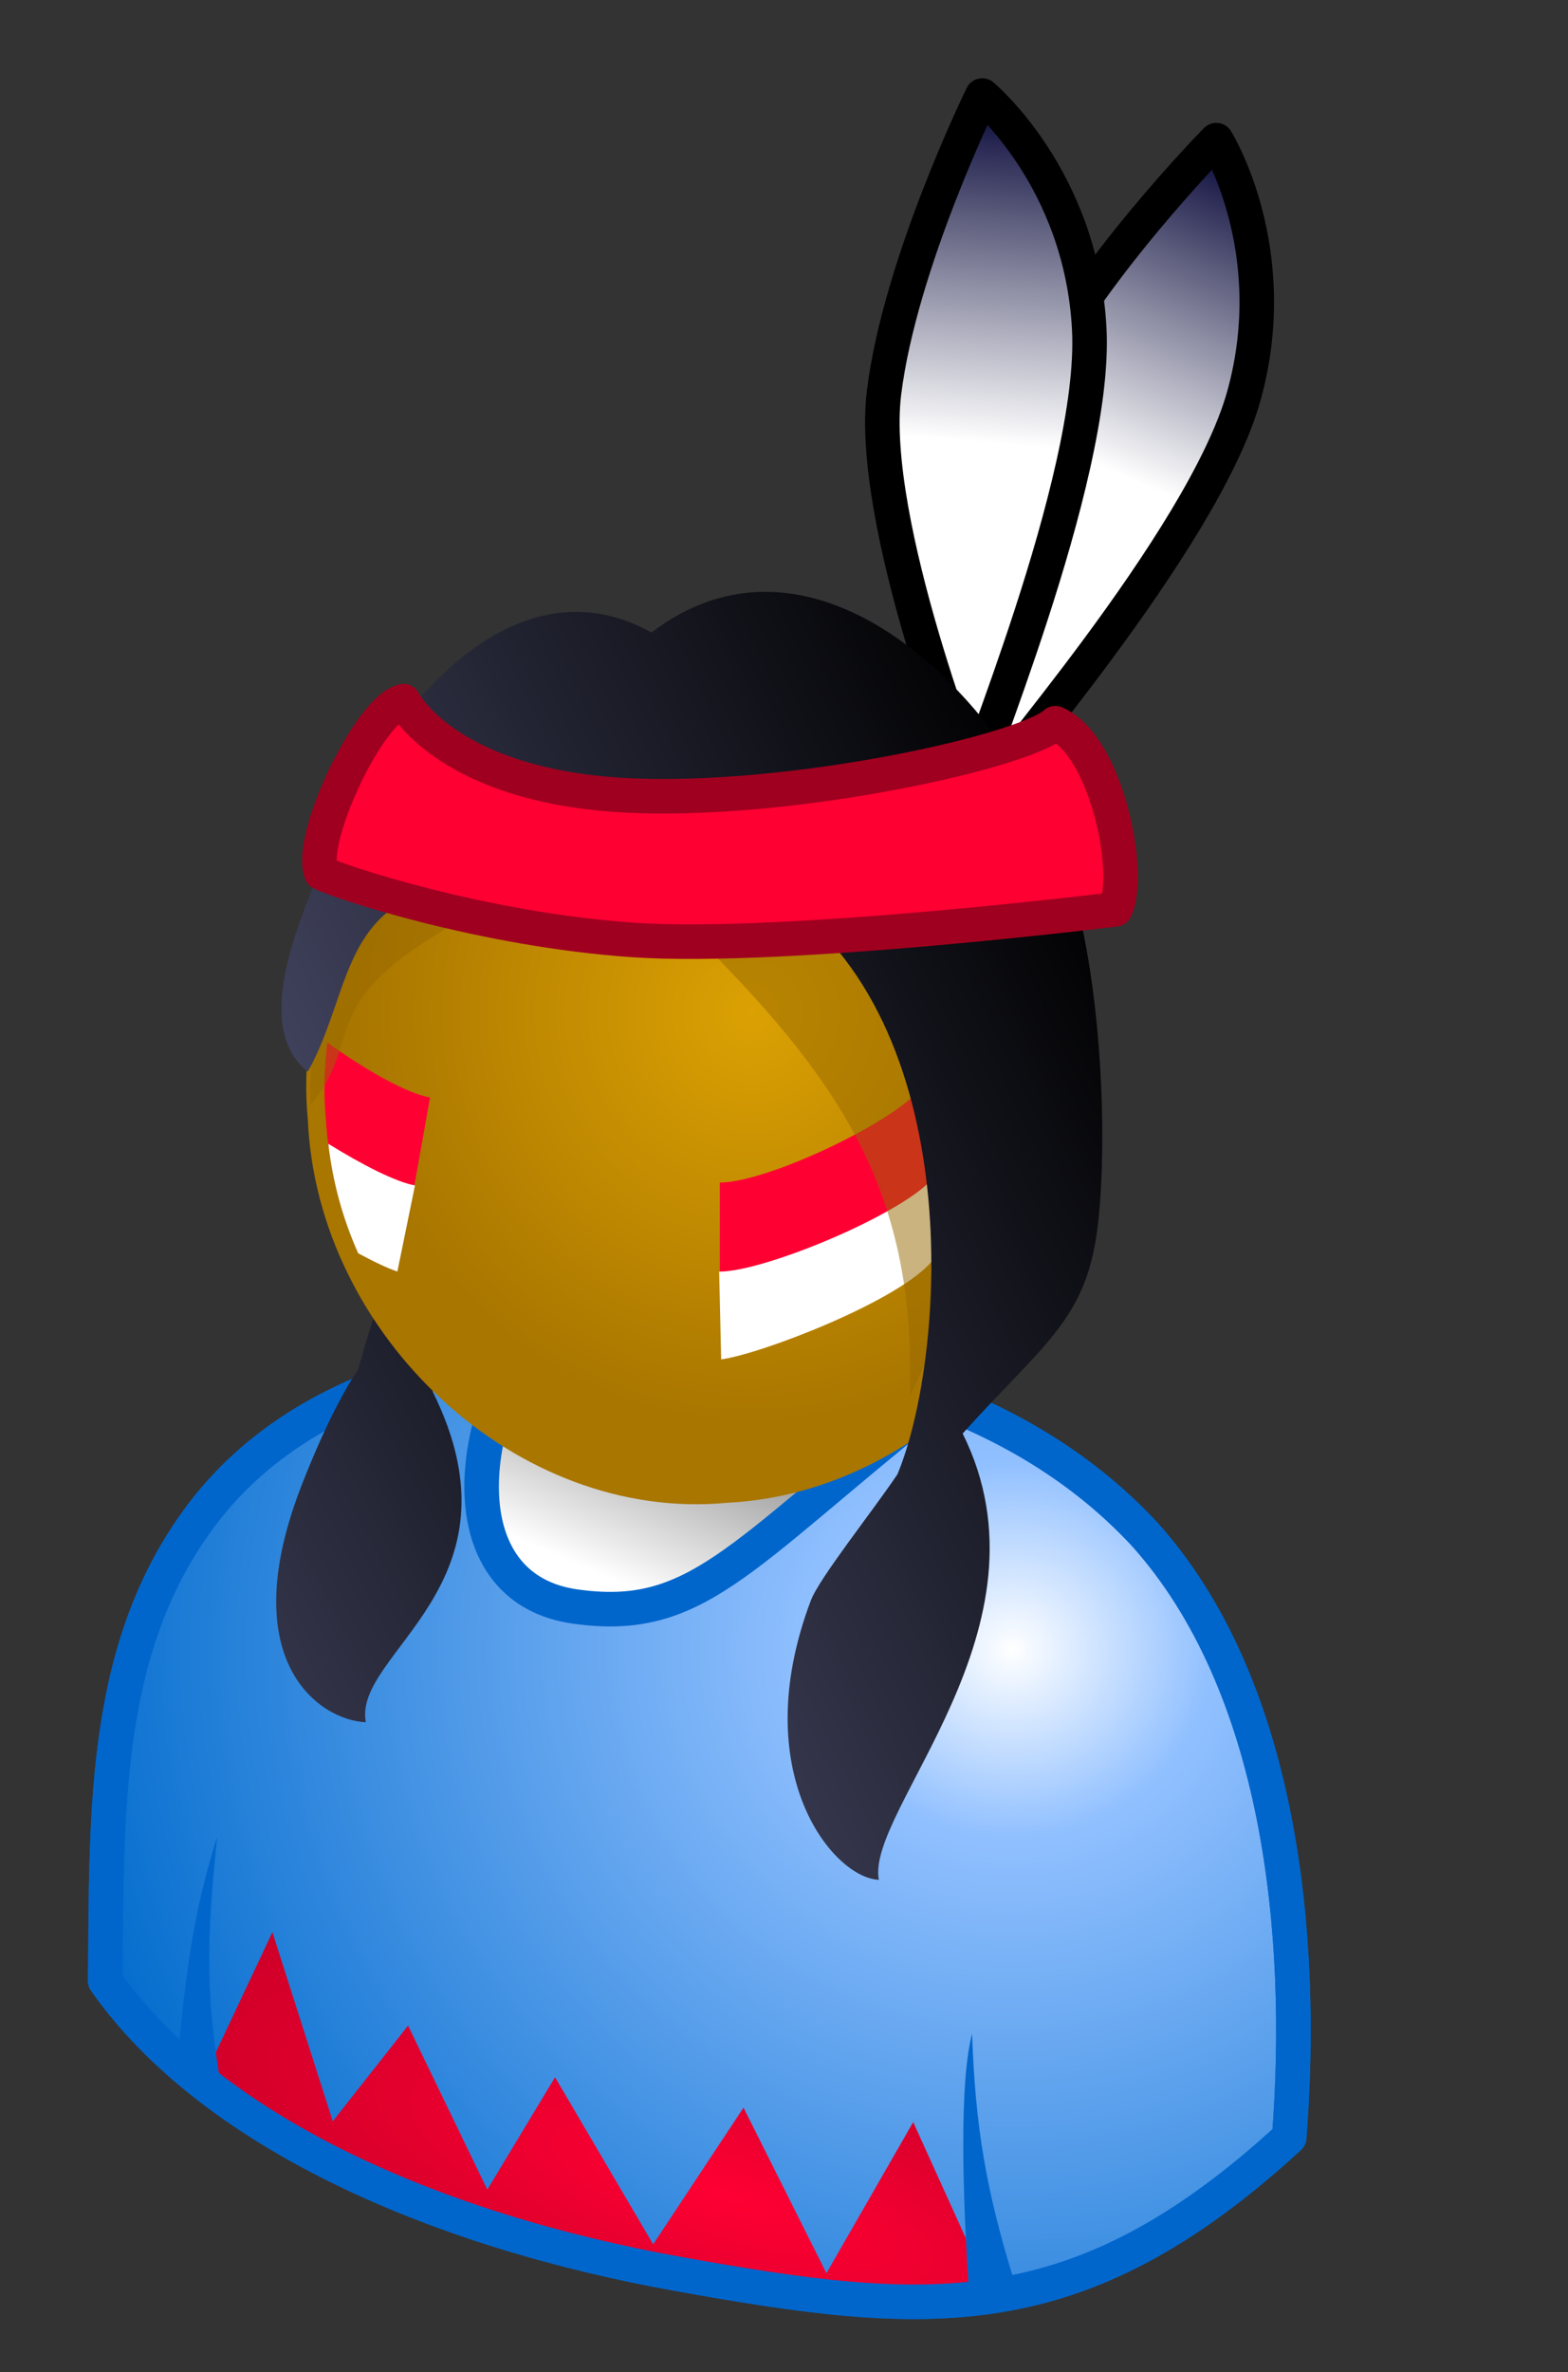 <?xml version="1.0" encoding="UTF-8" standalone="no"?>
<!-- Created with Inkscape (http://www.inkscape.org/) -->

<svg
   xmlns:dc="http://purl.org/dc/elements/1.1/"
   xmlns:cc="http://creativecommons.org/ns#"
   xmlns:rdf="http://www.w3.org/1999/02/22-rdf-syntax-ns#"
   xmlns:svg="http://www.w3.org/2000/svg"
   xmlns="http://www.w3.org/2000/svg"
   xmlns:xlink="http://www.w3.org/1999/xlink"
   xmlns:sodipodi="http://sodipodi.sourceforge.net/DTD/sodipodi-0.dtd"
   xmlns:inkscape="http://www.inkscape.org/namespaces/inkscape"
   version="1.0"
   width="158.897"
   height="240.264"
   id="svg2299"
   sodipodi:version="0.32"
   inkscape:version="0.91 r13725"
   sodipodi:docname="buddy_indien.svg"
   inkscape:output_extension="org.inkscape.output.svgz.inkscape"
   inkscape:export-filename="\\Fuj0910p158\svg\buddy\buddy_indien.png"
   inkscape:export-xdpi="326.82001"
   inkscape:export-ydpi="326.82001">
  <rect width="100%" height="100%" fill="#333333" stroke="none"/>
  <sodipodi:namedview
     inkscape:window-height="573"
     inkscape:window-width="748"
     inkscape:pageshadow="2"
     inkscape:pageopacity="0.0"
     guidetolerance="10.0"
     gridtolerance="10.0"
     objecttolerance="10.0"
     borderopacity="1.0"
     bordercolor="#666666"
     pagecolor="#ffffff"
     id="base"
     inkscape:zoom="2.6054674"
     inkscape:cx="86.389222"
     inkscape:cy="89.702782"
     inkscape:window-x="154"
     inkscape:window-y="203"
     inkscape:current-layer="layer1"
     showgrid="false"
     inkscape:window-maximized="0" />
  <defs
     id="defs2350">
    <linearGradient
       id="linearGradient3577">
      <stop
         style="stop-color:#000033;stop-opacity:1;"
         offset="0"
         id="stop3579" />
      <stop
         style="stop-color:#ffffff;stop-opacity:1;"
         offset="1"
         id="stop3581" />
    </linearGradient>
    <linearGradient
       id="linearGradient3436">
      <stop
         style="stop-color:#ff0033;stop-opacity:1;"
         offset="0"
         id="stop3438" />
      <stop
         style="stop-color:#a0001f;stop-opacity:1;"
         offset="1"
         id="stop3440" />
    </linearGradient>
    <linearGradient
       id="linearGradient3288">
      <stop
         style="stop-color:#000000;stop-opacity:1;"
         offset="0"
         id="stop3290" />
      <stop
         style="stop-color:#434561;stop-opacity:1;"
         offset="1"
         id="stop3292" />
    </linearGradient>
    <linearGradient
       id="linearGradient3634">
      <stop
         style="stop-color:#dba103;stop-opacity:1;"
         offset="0"
         id="stop3636" />
      <stop
         style="stop-color:#a97600;stop-opacity:1;"
         offset="1"
         id="stop3638" />
    </linearGradient>
    <radialGradient
       inkscape:collect="always"
       xlink:href="#linearGradient3634"
       id="radialGradient3640"
       cx="322.533"
       cy="272.185"
       fx="322.533"
       fy="272.185"
       r="158"
       gradientTransform="matrix(-0.68,1.016,-0.876,-0.587,783.701,100.106)"
       gradientUnits="userSpaceOnUse" />
    <linearGradient
       id="linearGradient3411">
      <stop
         style="stop-color:#ffffff;stop-opacity:1;"
         offset="0"
         id="stop3413" />
      <stop
         id="stop3415"
         offset="0.2"
         style="stop-color:#91c0ff;stop-opacity:1;" />
      <stop
         style="stop-color:#0f73d1;stop-opacity:0"
         offset="1"
         id="stop3417" />
    </linearGradient>
    <linearGradient
       id="linearGradient3395">
      <stop
         style="stop-color:#ffffff;stop-opacity:1;"
         offset="0"
         id="stop3397" />
      <stop
         style="stop-color:#0060b8;stop-opacity:1;"
         offset="1"
         id="stop3399" />
    </linearGradient>
    <linearGradient
       id="linearGradient3385">
      <stop
         id="stop3387"
         offset="0"
         style="stop-color:#ffffff;stop-opacity:1;" />
      <stop
         style="stop-color:#91c0ff;stop-opacity:1;"
         offset="0.2"
         id="stop3401" />
      <stop
         id="stop3389"
         offset="1"
         style="stop-color:#006bcc;stop-opacity:1;" />
    </linearGradient>
    <linearGradient
       id="linearGradient14869">
      <stop
         style="stop-color:#ffffff;stop-opacity:1"
         offset="0"
         id="stop14871" />
      <stop
         style="stop-color:#ffff00;stop-opacity:1"
         offset="0.35"
         id="stop14873" />
      <stop
         style="stop-color:#ffcc00;stop-opacity:1"
         offset="1"
         id="stop14875" />
    </linearGradient>
    <linearGradient
       id="linearGradient14821">
      <stop
         style="stop-color:#ffffff;stop-opacity:1;"
         offset="0"
         id="stop14823" />
      <stop
         style="stop-color:#4795ff;stop-opacity:1;"
         offset="1"
         id="stop14825" />
    </linearGradient>
    <linearGradient
       id="linearGradient14710">
      <stop
         style="stop-color:#ffcc00;stop-opacity:1"
         offset="0"
         id="stop14712" />
      <stop
         style="stop-color:#ffff00;stop-opacity:1"
         offset="1"
         id="stop14714" />
    </linearGradient>
    <linearGradient
       id="linearGradient4247">
      <stop
         style="stop-color:#ffffff;stop-opacity:1"
         offset="0"
         id="stop4249" />
      <stop
         style="stop-color:#cc9933;stop-opacity:1"
         offset="1"
         id="stop4251" />
    </linearGradient>
    <linearGradient
       id="linearGradient10439">
      <stop
         style="stop-color:#ffffff;stop-opacity:1"
         offset="0"
         id="stop10441" />
      <stop
         style="stop-color:#000000;stop-opacity:1"
         offset="1"
         id="stop10443" />
    </linearGradient>
    <radialGradient
       cx="94.916"
       cy="78.03"
       r="23.433"
       fx="94.916"
       fy="78.03"
       id="radialGradient4253"
       xlink:href="#linearGradient4247"
       gradientUnits="userSpaceOnUse"
       gradientTransform="matrix(1,0,0,0.934,0,5.123)" />
    <filter
       id="filter3329"
       height="2.212"
       y="-0.606"
       width="1.361"
       x="-0.18">
      <feGaussianBlur
         id="feGaussianBlur3331"
         stdDeviation="16.484"
         inkscape:collect="always" />
    </filter>
    <radialGradient
       cx="123.963"
       cy="138.821"
       r="37.266"
       fx="123.963"
       fy="138.821"
       id="radialGradient14827"
       xlink:href="#linearGradient14821"
       gradientUnits="userSpaceOnUse"
       gradientTransform="matrix(0.753,0,0,0.757,30.186,34.969)" />
    <linearGradient
       x1="66.491"
       y1="92.545"
       x2="91.731"
       y2="48.037"
       id="linearGradient14894"
       xlink:href="#linearGradient14710"
       gradientUnits="userSpaceOnUse" />
    <radialGradient
       cx="102.202"
       cy="29.245"
       r="42.034"
       fx="102.202"
       fy="29.245"
       id="radialGradient14896"
       xlink:href="#linearGradient14869"
       gradientUnits="userSpaceOnUse"
       gradientTransform="matrix(1.494,0.534,-0.329,0.92,-37.735,-46.023)" />
    <linearGradient
       x1="73.037"
       y1="151.414"
       x2="94.344"
       y2="88.655"
       id="linearGradient16906"
       xlink:href="#linearGradient10439"
       gradientUnits="userSpaceOnUse" />
    <linearGradient
       inkscape:collect="always"
       xlink:href="#linearGradient10439"
       id="linearGradient2383"
       gradientUnits="userSpaceOnUse"
       x1="76.927"
       y1="129.184"
       x2="94.344"
       y2="88.655" />
    <radialGradient
       inkscape:collect="always"
       xlink:href="#linearGradient14821"
       id="radialGradient3358"
       gradientUnits="userSpaceOnUse"
       gradientTransform="matrix(0.753,0,0,0.757,30.186,34.969)"
       cx="123.963"
       cy="138.821"
       fx="123.963"
       fy="138.821"
       r="37.266" />
    <radialGradient
       inkscape:collect="always"
       xlink:href="#linearGradient3385"
       id="radialGradient3382"
       cx="119.496"
       cy="135.111"
       fx="119.496"
       fy="135.111"
       r="61.954"
       gradientTransform="matrix(1.61,-9.4662877e-3,8.9703365e-3,1.526,-74.164,-67.91)"
       gradientUnits="userSpaceOnUse" />
    <radialGradient
       inkscape:collect="always"
       xlink:href="#linearGradient3395"
       id="radialGradient3393"
       gradientUnits="userSpaceOnUse"
       gradientTransform="matrix(0.753,0,0,0.757,30.186,34.969)"
       cx="123.963"
       cy="138.821"
       fx="123.963"
       fy="138.821"
       r="37.266" />
    <radialGradient
       inkscape:collect="always"
       xlink:href="#linearGradient4247"
       id="radialGradient3422"
       gradientUnits="userSpaceOnUse"
       gradientTransform="matrix(1.051,0.563,-0.47,0.877,96.425,-24.475)"
       cx="94.916"
       cy="78.03"
       fx="94.916"
       fy="78.03"
       r="23.433" />
    <linearGradient
       inkscape:collect="always"
       xlink:href="#linearGradient3288"
       id="linearGradient2412"
       gradientUnits="userSpaceOnUse"
       gradientTransform="matrix(1.135,0,0,1.019,-2.917,-5.946)"
       x1="110.474"
       y1="51.828"
       x2="38.924"
       y2="82.372" />
    <radialGradient
       inkscape:collect="always"
       xlink:href="#linearGradient3634"
       id="radialGradient3390"
       cx="93.014"
       cy="72.924"
       fx="93.014"
       fy="72.924"
       r="40.21"
       gradientTransform="matrix(1,0,0,1.035,0,-2.848)"
       gradientUnits="userSpaceOnUse" />
    <linearGradient
       inkscape:collect="always"
       xlink:href="#linearGradient3288"
       id="linearGradient3394"
       gradientUnits="userSpaceOnUse"
       gradientTransform="matrix(1.135,0,0,1.019,-54.712,-10.972)"
       x1="110.474"
       y1="49.755"
       x2="38.924"
       y2="82.372" />
    <linearGradient
       inkscape:collect="always"
       xlink:href="#linearGradient3288"
       id="linearGradient3397"
       gradientUnits="userSpaceOnUse"
       gradientTransform="matrix(1.135,0,0,1.019,-43.198,0.159)"
       x1="110.474"
       y1="49.755"
       x2="38.924"
       y2="82.372" />
    <linearGradient
       inkscape:collect="always"
       xlink:href="#linearGradient3288"
       id="linearGradient3400"
       gradientUnits="userSpaceOnUse"
       gradientTransform="matrix(1.135,0,0,1.019,-56.631,-10.204)"
       x1="110.474"
       y1="49.755"
       x2="38.924"
       y2="82.372" />
    <radialGradient
       inkscape:collect="always"
       xlink:href="#linearGradient3436"
       id="radialGradient3442"
       cx="99.927"
       cy="175.841"
       fx="99.927"
       fy="175.841"
       r="40.492"
       gradientTransform="matrix(-2.824,-0.908,0.185,-0.842,340.029,431.21)"
       gradientUnits="userSpaceOnUse" />
    <radialGradient
       inkscape:collect="always"
       xlink:href="#linearGradient3634"
       id="radialGradient3547"
       gradientUnits="userSpaceOnUse"
       gradientTransform="matrix(1,0,0,1.035,0,-2.848)"
       cx="93.014"
       cy="72.924"
       fx="93.014"
       fy="72.924"
       r="40.21" />
    <radialGradient
       inkscape:collect="always"
       xlink:href="#linearGradient14710"
       id="radialGradient3552"
       gradientUnits="userSpaceOnUse"
       gradientTransform="matrix(1,0,0,1.035,0,-2.848)"
       cx="93.014"
       cy="72.924"
       fx="93.014"
       fy="72.924"
       r="40.21" />
    <radialGradient
       inkscape:collect="always"
       xlink:href="#linearGradient14710"
       id="radialGradient3569"
       gradientUnits="userSpaceOnUse"
       gradientTransform="matrix(1,0,0,1.035,0,-2.848)"
       cx="93.014"
       cy="72.924"
       fx="93.014"
       fy="72.924"
       r="40.21" />
    <linearGradient
       inkscape:collect="always"
       xlink:href="#linearGradient3577"
       id="linearGradient3585"
       x1="113.57"
       y1="-20.502"
       x2="108.849"
       y2="14.925"
       gradientUnits="userSpaceOnUse"
       gradientTransform="matrix(0.964,0.266,-0.266,0.964,26.79,-26.323)" />
    <linearGradient
       inkscape:collect="always"
       xlink:href="#linearGradient3577"
       id="linearGradient3589"
       gradientUnits="userSpaceOnUse"
       gradientTransform="matrix(0.999,-5.2259768e-2,5.2259768e-2,0.999,5.548,5.562)"
       x1="113.57"
       y1="-20.502"
       x2="108.849"
       y2="14.925" />
    <radialGradient
       inkscape:collect="always"
       xlink:href="#linearGradient3634"
       id="radialGradient3591"
       gradientUnits="userSpaceOnUse"
       gradientTransform="matrix(1,0,0,1.035,0,-2.848)"
       cx="93.014"
       cy="72.924"
       fx="93.014"
       fy="72.924"
       r="40.21" />
  </defs>
  <g
     inkscape:groupmode="layer"
     id="layer11"
     inkscape:label="Ombre"
     style="display:none"
     transform="translate(-16.886,29.945)">
    <g
       style="display:inline"
       id="layer5">
      <path
         d="M 24.564,170.367 C 24.564,170.367 92.516,200.304 126.292,200.304 C 160.067,200.304 253.442,158.085 244.231,151.177 C 235.019,144.268 24.912,170.29 24.564,170.367 z "
         transform="matrix(0.856,0,0,1,3.524,0)"
         style="fill:#808080;fill-rule:evenodd;stroke:none;stroke-width:1px;stroke-linecap:butt;stroke-linejoin:miter;stroke-opacity:1;filter:url(#filter3329)"
         id="path3235" />
    </g>
  </g>
  <g
     inkscape:groupmode="layer"
     id="layer15"
     inkscape:label="Body"
     style="display:inline"
     transform="translate(-16.886,29.945)">
    <path
       id="path2327"
       style="color:#000000;fill:url(#radialGradient3382);fill-opacity:1;fill-rule:nonzero;stroke:#0066cc;stroke-width:3.5;stroke-linecap:round;stroke-linejoin:round;marker:none;marker-start:none;marker-mid:none;marker-end:none;stroke-miterlimit:4;stroke-dasharray:none;stroke-dashoffset:0;stroke-opacity:1;visibility:visible;display:inline;overflow:visible;enable-background:accumulate"
       d="M 27.551,170.7 C 38.234,185.891 60.733,195.924 85.747,200.4 C 110.794,204.882 126.052,206.264 147.53,186.54 C 149.137,165.983 146.633,140.689 132.824,125.391 C 119.351,110.923 98.653,106.425 79.578,106.544 C 64.335,106.455 47.507,110.448 37.685,123.011 C 27.241,136.439 27.704,153.242 27.551,170.7 z " />
    <path
       style="fill:url(#radialGradient3442);fill-opacity:1;fill-rule:evenodd;stroke:none;stroke-width:1px;stroke-linecap:butt;stroke-linejoin:miter;stroke-opacity:1"
       d="M 36.846,181.982 L 44.491,165.762 L 50.606,184.915 L 58.237,175.22 L 66.268,191.838 L 73.131,180.451 L 83.075,197.376 L 92.232,183.531 L 100.634,200.3 L 109.427,184.993 L 117.445,202.68 L 108.691,203.375 L 75.814,198.143 L 50.986,189.142 L 36.846,181.982 z "
       id="path3402"
       sodipodi:nodetypes="ccccccccccccccc" />
    <path
       id="path13553"
       style="fill:#0066cc;display:inline"
       d="M 119.881,201.787 C 116.785,192.034 115.712,185.34 115.395,176.039 C 114.083,181.091 114.415,192.222 115.117,202.907 C 116.701,202.516 118.291,202.154 119.881,201.787 z " />
    <path
       id="path13559"
       style="color:#000000;fill:#0066cc;fill-opacity:1;fill-rule:nonzero;stroke:none;stroke-width:1;stroke-linecap:butt;stroke-linejoin:miter;marker:none;marker-start:none;marker-mid:none;marker-end:none;stroke-miterlimit:4;stroke-dasharray:none;stroke-dashoffset:0;stroke-opacity:1;visibility:visible;display:inline;overflow:visible;enable-background:accumulate"
       d="M 39.7,183.694 C 37.716,173.033 37.702,167.501 38.897,156.098 C 36.183,164.526 35.618,171.39 34.829,179.087" />
    <path
       id="path14926"
       style="color:#000000;fill:url(#linearGradient2383);fill-opacity:1;fill-rule:nonzero;stroke:#0066cc;stroke-width:3.5;stroke-linecap:butt;stroke-linejoin:round;marker:none;marker-start:none;marker-mid:none;marker-end:none;stroke-miterlimit:4;stroke-dasharray:none;stroke-dashoffset:0;stroke-opacity:1;visibility:visible;display:inline;overflow:visible;enable-background:accumulate"
       d="M 75.17,132.775 C 87.348,134.496 91.575,127.944 111.036,112.345 C 94.186,105.308 86.997,103.535 71.135,104.187 C 63.547,115.682 63.021,131.058 75.17,132.775 z "
       sodipodi:nodetypes="cccs" />
    <path
       id="path3444"
       style="color:#000000;fill:none;fill-opacity:1;fill-rule:nonzero;stroke:#0066cc;stroke-width:3.5;stroke-linecap:round;stroke-linejoin:round;marker:none;marker-start:none;marker-mid:none;marker-end:none;stroke-miterlimit:4;stroke-dasharray:none;stroke-dashoffset:0;stroke-opacity:1;visibility:visible;display:inline;overflow:visible;enable-background:accumulate"
       d="M 27.551,170.7 C 38.234,185.891 60.733,195.924 85.747,200.4 C 110.794,204.882 126.052,206.264 147.53,186.54 C 149.137,165.983 146.633,140.689 132.824,125.391 C 119.351,110.923 98.653,106.425 79.578,106.544 C 64.335,106.455 47.507,110.448 37.685,123.011 C 27.241,136.439 27.704,153.242 27.551,170.7 z " />
    <path
       style="fill:url(#linearGradient3400);fill-opacity:1;display:inline"
       d="M 53.161,108.782 C 50.567,112.639 48.12,118.72 47.258,121.001 C 40.684,138.393 49.311,144.314 53.959,144.492 C 52.596,137.446 70.494,130.627 60.725,110.994 C 64.678,87.249 60.581,82.708 53.161,108.782 z "
       id="path3392"
       sodipodi:nodetypes="csccc" />
  </g>
  <g
     inkscape:groupmode="layer"
     id="layer13"
     inkscape:label="Tete"
     style="display:inline"
     transform="translate(-16.886,29.945)">
    <path
       id="path2339"
       style="fill:url(#radialGradient3591);fill-opacity:1;stroke:#a97600;stroke-width:3.679px;stroke-linejoin:round;stroke-dasharray:none;stroke-opacity:1"
       d="M 88.116,41.032 C 66.919,40.3 47.814,61.472 49.917,83.356 C 50.809,104.276 70.24,122.414 90.481,120.428 C 110.099,119.487 127.494,100.613 126.456,80.063 C 126.357,59.283 108.477,40.128 88.116,41.032 z " />
    <path
       style="fill:#ff0033;fill-opacity:1;stroke:none;stroke-width:3.679px;stroke-linejoin:round;stroke-opacity:1;display:inline"
       d="M 50.062,75.656 C 49.749,78.19 49.657,80.755 49.906,83.344 C 49.948,84.324 50.066,85.315 50.188,86.281 C 53.674,88.494 57.06,90.3 58.75,90.844 L 60.469,81.219 C 58.065,80.784 53.88,78.407 50.062,75.656 z "
       id="path3564" />
    <g
       transform="translate(1.628,-1.9)"
       id="g3454">
      <path
         sodipodi:nodetypes="ccccc"
         id="path3446"
         d="M 108.286,82.504 C 105.029,86.032 92.817,91.731 88.203,91.731 L 88.203,101.501 C 92.274,100.958 106.386,95.53 109.643,91.46 L 108.286,82.504 z "
         style="fill:#ff0033;fill-opacity:1;fill-rule:evenodd;stroke:none;stroke-width:1px;stroke-linecap:butt;stroke-linejoin:miter;stroke-opacity:1" />
      <path
         sodipodi:nodetypes="ccccc"
         id="path3448"
         d="M 109.575,91.527 C 106.318,95.056 92.749,100.755 88.135,100.755 L 88.339,109.643 C 92.409,109.1 106.522,103.672 109.779,99.601 L 109.575,91.527 z "
         style="fill:#ffffff;fill-opacity:1;fill-rule:evenodd;stroke:none;stroke-width:1px;stroke-linecap:butt;stroke-linejoin:miter;stroke-opacity:1;display:inline" />
    </g>
    <path
       style="opacity:0.5;fill:#976900;fill-opacity:1;display:inline"
       d="M 89.704,67.211 C 103.414,81.29 109.638,92.383 109.095,111.42 C 118.262,93.122 123.387,65.887 116.377,55.507 C 107.586,42.489 97.213,37.048 81.04,40.087 C 56.527,44.693 47.742,69.154 48.348,81.937 C 53.629,75.778 49.131,72.089 60.818,64.896 C 72.543,57.679 76.185,53.328 89.704,67.211 z "
       id="path3566"
       sodipodi:nodetypes="ccssczz" />
    <path
       style="fill:#ffffff;fill-opacity:1;fill-rule:evenodd;stroke:none;stroke-width:1px;stroke-linecap:butt;stroke-linejoin:miter;stroke-opacity:1;display:inline"
       d="M 50.156,85.906 C 50.6,89.765 51.617,93.498 53.188,97 C 54.825,97.881 56.248,98.551 57.156,98.844 L 58.938,90.125 C 56.985,89.772 53.597,88.035 50.156,85.906 z "
       id="path3567" />
    <path
       style="fill:url(#linearGradient3585);fill-opacity:1;fill-rule:evenodd;stroke:#000000;stroke-width:3.5;stroke-linecap:round;stroke-linejoin:round;stroke-miterlimit:4;stroke-dasharray:none;stroke-opacity:1"
       d="M 117.094,50.354 C 117.094,50.354 115.475,21.635 121.17,9.67 C 126.866,-2.294 140.141,-15.748 140.141,-15.748 C 140.141,-15.748 147.038,-4.684 142.948,10.114 C 138.859,24.912 116.354,50.15 117.094,50.354 z "
       id="path3575"
       sodipodi:nodetypes="cscsc" />
    <path
       style="fill:url(#linearGradient3589);fill-opacity:1;fill-rule:evenodd;stroke:#000000;stroke-width:3.5;stroke-linecap:round;stroke-linejoin:round;stroke-miterlimit:4;stroke-dasharray:none;stroke-opacity:1;display:inline"
       d="M 115.473,49.729 C 115.473,49.729 104.85,22.997 106.468,9.845 C 108.086,-3.307 116.422,-20.269 116.422,-20.269 C 116.422,-20.269 126.465,-11.955 127.268,3.376 C 128.07,18.707 114.707,49.769 115.473,49.729 z "
       id="path3587"
       sodipodi:nodetypes="cscsc" />
  </g>
  <g
     inkscape:groupmode="layer"
     id="layer14"
     inkscape:label="Yeux"
     style="display:none"
     transform="translate(-16.886,29.945)">
    <g
       style="display:inline"
       id="layer4">
      <g
         style="display:inline"
         id="g3312">
        <path
           d="M 66.783,83.819 C 66.783,86.892 65.15,89.384 63.136,89.384 C 61.123,89.384 59.49,86.892 59.49,83.819 C 59.49,80.745 61.123,78.253 63.136,78.253 C 65.15,78.253 66.783,80.745 66.783,83.819 z "
           transform="translate(-2,-2.407)"
           style="opacity:1;color:#000000;fill:#985a00;fill-opacity:1;fill-rule:nonzero;stroke:none;stroke-width:7;stroke-linecap:butt;stroke-linejoin:round;marker:none;marker-start:none;marker-mid:none;marker-end:none;stroke-miterlimit:4;stroke-dasharray:none;stroke-dashoffset:0;stroke-opacity:1;visibility:visible;display:inline;overflow:visible;enable-background:accumulate"
           id="path2322" />
        <path
           d="M 66.783,83.819 C 66.783,86.892 65.15,89.384 63.136,89.384 C 61.123,89.384 59.49,86.892 59.49,83.819 C 59.49,80.745 61.123,78.253 63.136,78.253 C 65.15,78.253 66.783,80.745 66.783,83.819 z "
           transform="translate(-0.819,-1.306)"
           style="opacity:1;color:#000000;fill:#ba7e33;fill-opacity:1;fill-rule:nonzero;stroke:none;stroke-width:7;stroke-linecap:butt;stroke-linejoin:round;marker:none;marker-start:none;marker-mid:none;marker-end:none;stroke-miterlimit:4;stroke-dasharray:none;stroke-dashoffset:0;stroke-opacity:1;visibility:visible;display:inline;overflow:visible;enable-background:accumulate"
           id="path3295" />
      </g>
      <g
         style="display:inline"
         id="g3316">
        <path
           d="M 66.783,83.819 C 66.783,86.892 65.15,89.384 63.136,89.384 C 61.123,89.384 59.49,86.892 59.49,83.819 C 59.49,80.745 61.123,78.253 63.136,78.253 C 65.15,78.253 66.783,80.745 66.783,83.819 z "
           transform="translate(17.847,3.646)"
           style="opacity:1;color:#000000;fill:#985a00;fill-opacity:1;fill-rule:nonzero;stroke:none;stroke-width:7;stroke-linecap:butt;stroke-linejoin:round;marker:none;marker-start:none;marker-mid:none;marker-end:none;stroke-miterlimit:4;stroke-dasharray:none;stroke-dashoffset:0;stroke-opacity:1;visibility:visible;display:inline;overflow:visible;enable-background:accumulate"
           id="path2324" />
        <path
           d="M 66.783,83.819 C 66.783,86.892 65.15,89.384 63.136,89.384 C 61.123,89.384 59.49,86.892 59.49,83.819 C 59.49,80.745 61.123,78.253 63.136,78.253 C 65.15,78.253 66.783,80.745 66.783,83.819 z "
           transform="translate(19.028,4.747)"
           style="opacity:1;color:#000000;fill:#ba7e33;fill-opacity:1;fill-rule:nonzero;stroke:none;stroke-width:7;stroke-linecap:butt;stroke-linejoin:round;marker:none;marker-start:none;marker-mid:none;marker-end:none;stroke-miterlimit:4;stroke-dasharray:none;stroke-dashoffset:0;stroke-opacity:1;visibility:visible;display:inline;overflow:visible;enable-background:accumulate"
           id="path3297" />
      </g>
      <path
         d="M 60.792,98.516 C 60.792,98.516 63.506,105.843 68.391,107.472 C 73.276,109.1 81.689,106.658 81.689,106.658 C 81.689,106.658 74.633,108.286 69.205,106.115 C 63.777,103.944 60.249,98.787 60.792,98.516 z "
         style="fill:#985a00;fill-opacity:1;fill-rule:evenodd;stroke:#985a00;stroke-width:1px;stroke-linecap:round;stroke-linejoin:round;stroke-opacity:1;display:inline"
         id="path3299" />
    </g>
  </g>
  <g
     inkscape:groupmode="layer"
     id="layer1"
     inkscape:label="Cheveaux"
     style="display:inline"
     transform="translate(-16.886,29.945)">
    <path
       style="fill:url(#linearGradient2412);fill-opacity:1;display:inline"
       d="M 79.63,51.027 C 82.295,56.995 90.024,57.47 95.458,60.543 C 115.125,73.736 112.741,107.526 107.835,119.374 C 105.24,123.231 99.915,129.887 99.053,132.168 C 92.479,149.56 101.298,160.279 105.946,160.456 C 104.582,153.411 124.208,134.886 114.439,115.253 C 122.582,106.204 126.88,103.811 128.079,94.602 C 129.278,85.392 128.557,65.87 123.841,54.972 C 116.859,38.837 98.749,22.026 82.902,34.123 C 70.723,27.329 59.357,38.217 52.923,50.351 C 48.924,59.226 41.379,73.268 48.081,78.606 C 52.165,71.243 51.511,63.111 60.215,60.277 C 67.314,57.967 76.363,57.807 79.63,51.027 z "
       id="path3568"
       sodipodi:nodetypes="cccscczscccsc" />
    <path
       style="fill:#ff0033;fill-opacity:1;fill-rule:evenodd;stroke:#a0001f;stroke-width:3.5;stroke-linecap:round;stroke-linejoin:round;stroke-miterlimit:4;stroke-dasharray:none;stroke-opacity:1"
       d="M 49.438,58.452 C 48.094,54.998 54.31,41.841 57.764,41.074 C 57.764,41.074 61.768,48.991 78.224,50.464 C 94.679,51.936 120.376,46.381 123.83,43.311 C 129.088,45.588 131.629,58.704 129.902,62.158 C 129.902,62.158 96.421,66.306 81.099,65.266 C 65.777,64.226 51.005,59.31 49.438,58.452 z "
       id="path3416"
       sodipodi:nodetypes="ccsccsc" />
  </g>
</svg>
